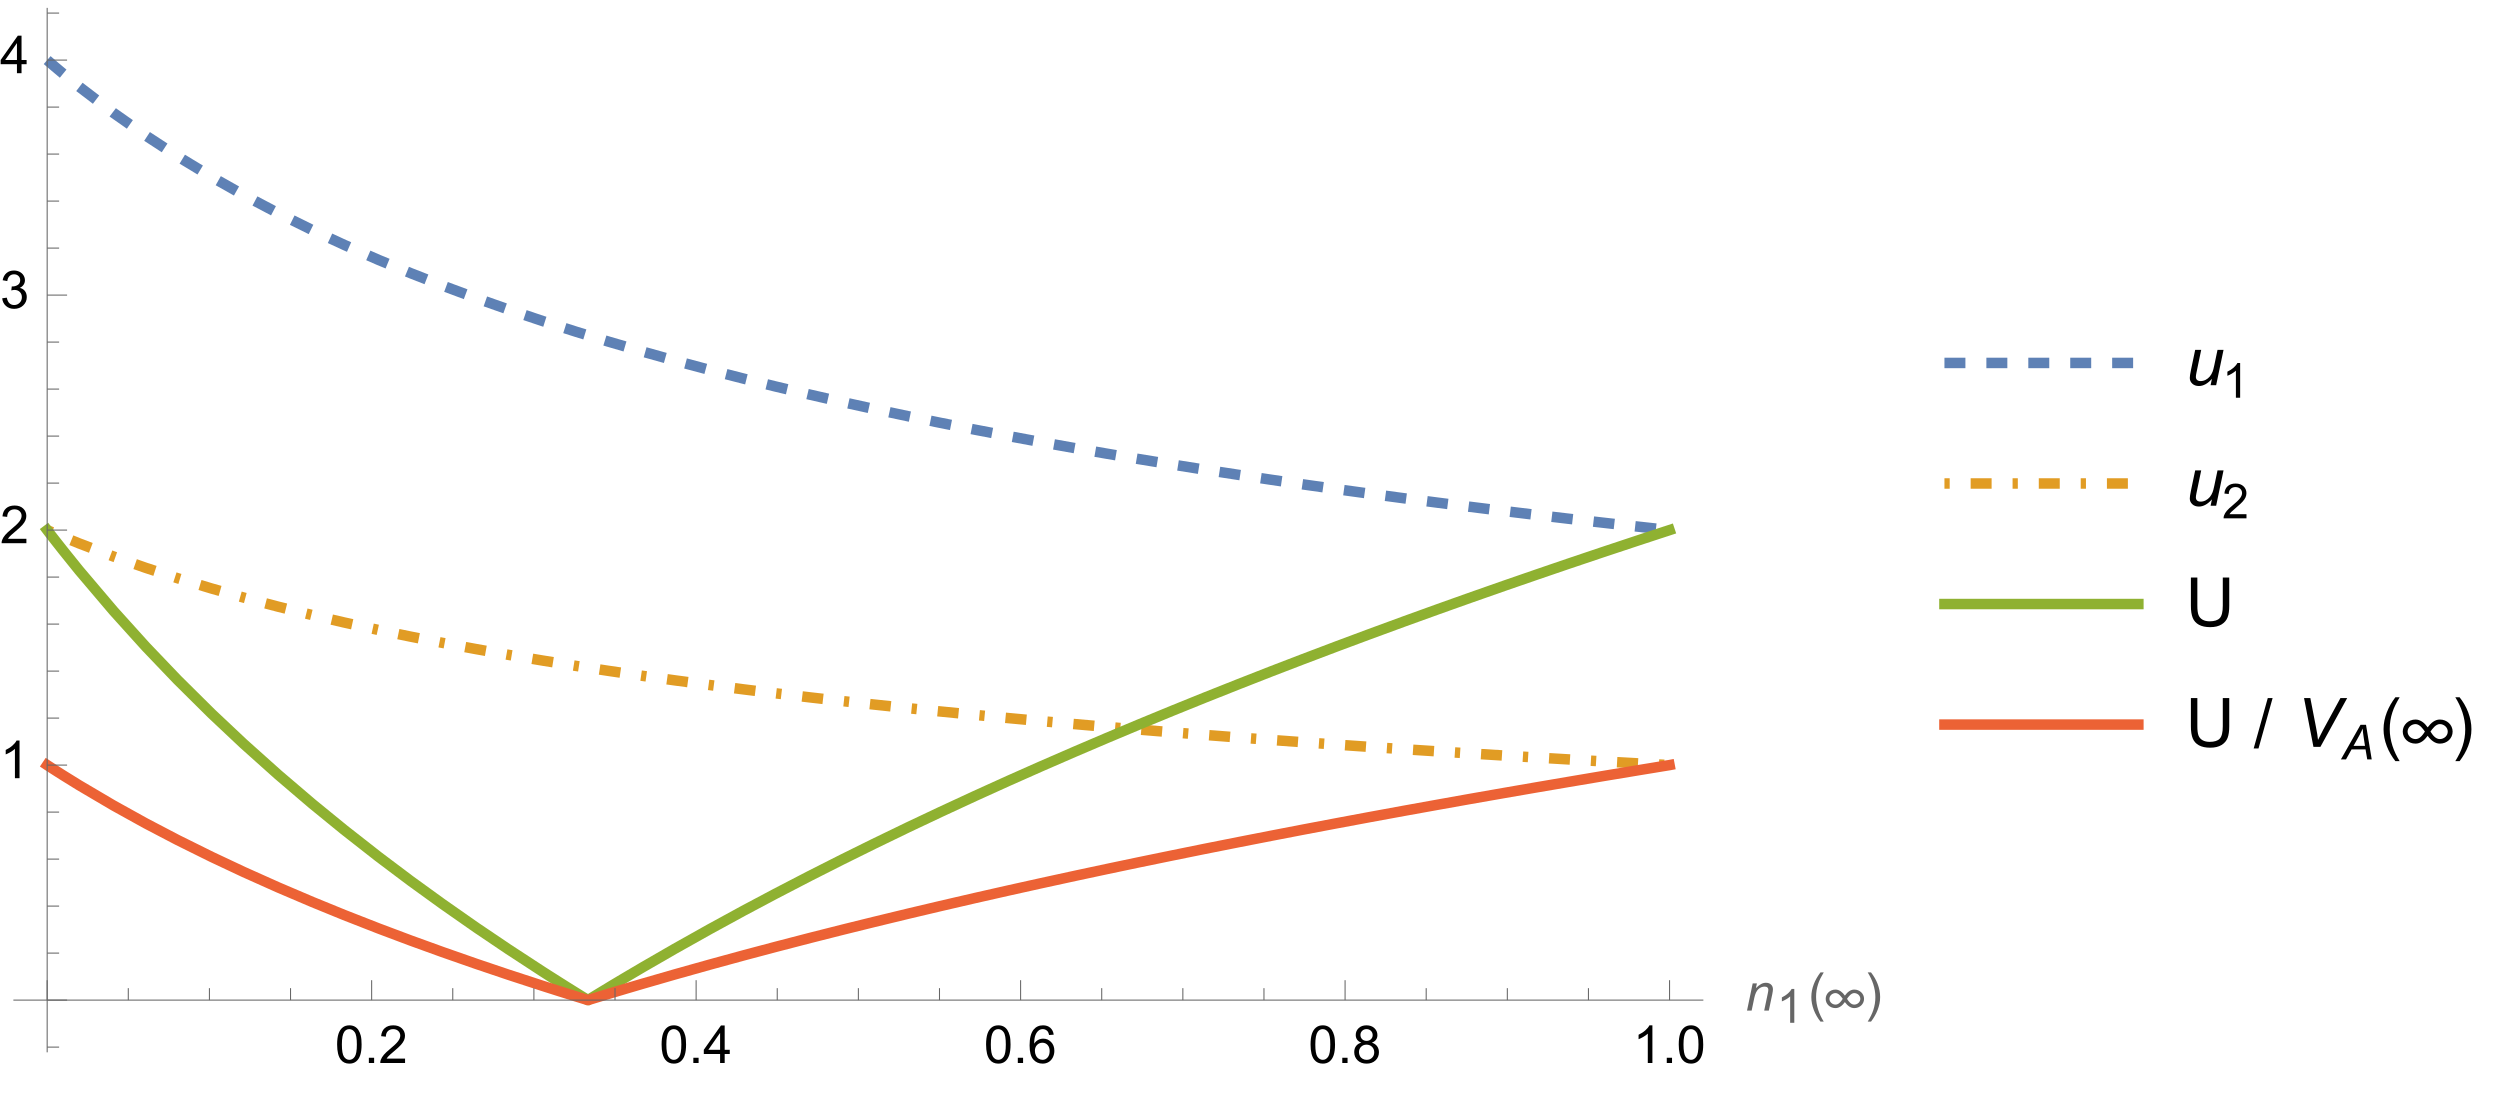 <?xml version="1.0" encoding="UTF-8"?>
<svg xmlns="http://www.w3.org/2000/svg" xmlns:xlink="http://www.w3.org/1999/xlink" width="477pt" height="209pt" viewBox="0 0 477 209" version="1.1">
<defs>
<g>
<symbol overflow="visible" id="glyph0-0">
<path style="stroke:none;" d="M 1.25 0 L 1.25 -6.25 L 6.25 -6.25 L 6.25 0 Z M 1.406 -0.156 L 6.094 -0.156 L 6.094 -6.094 L 1.406 -6.094 Z M 1.406 -0.156 "/>
</symbol>
<symbol overflow="visible" id="glyph0-1">
<path style="stroke:none;" d="M 0.414 -3.531 C 0.414 -4.375 0.504 -5.059 0.676 -5.574 C 0.852 -6.09 1.109 -6.488 1.453 -6.766 C 1.797 -7.047 2.227 -7.188 2.75 -7.188 C 3.133 -7.188 3.469 -7.109 3.758 -6.957 C 4.047 -6.801 4.289 -6.578 4.477 -6.285 C 4.664 -5.996 4.812 -5.641 4.922 -5.223 C 5.031 -4.805 5.082 -4.238 5.082 -3.531 C 5.082 -2.691 4.996 -2.012 4.824 -1.496 C 4.652 -0.98 4.395 -0.582 4.051 -0.301 C 3.707 -0.02 3.273 0.121 2.75 0.121 C 2.059 0.121 1.516 -0.125 1.125 -0.621 C 0.652 -1.215 0.414 -2.188 0.414 -3.531 Z M 1.32 -3.531 C 1.32 -2.355 1.457 -1.574 1.73 -1.184 C 2.008 -0.797 2.344 -0.602 2.75 -0.602 C 3.152 -0.602 3.492 -0.797 3.766 -1.188 C 4.043 -1.578 4.18 -2.359 4.18 -3.531 C 4.18 -4.711 4.043 -5.492 3.766 -5.879 C 3.492 -6.266 3.148 -6.461 2.738 -6.461 C 2.336 -6.461 2.012 -6.289 1.773 -5.945 C 1.469 -5.512 1.32 -4.707 1.32 -3.531 Z M 1.32 -3.531 "/>
</symbol>
<symbol overflow="visible" id="glyph0-2">
<path style="stroke:none;" d="M 0.906 0 L 0.906 -1 L 1.91 -1 L 1.91 0 Z M 0.906 0 "/>
</symbol>
<symbol overflow="visible" id="glyph0-3">
<path style="stroke:none;" d="M 5.035 -0.844 L 5.035 0 L 0.305 0 C 0.297 -0.211 0.332 -0.414 0.406 -0.609 C 0.527 -0.934 0.719 -1.25 0.984 -1.562 C 1.25 -1.875 1.633 -2.234 2.133 -2.648 C 2.91 -3.285 3.438 -3.789 3.711 -4.164 C 3.984 -4.535 4.121 -4.887 4.121 -5.219 C 4.121 -5.566 3.996 -5.863 3.746 -6.102 C 3.5 -6.34 3.172 -6.461 2.773 -6.461 C 2.352 -6.461 2.012 -6.332 1.758 -6.078 C 1.504 -5.824 1.375 -5.473 1.371 -5.023 L 0.469 -5.117 C 0.531 -5.789 0.762 -6.305 1.168 -6.656 C 1.57 -7.012 2.113 -7.188 2.793 -7.188 C 3.48 -7.188 4.023 -6.996 4.422 -6.617 C 4.824 -6.234 5.023 -5.762 5.023 -5.199 C 5.023 -4.914 4.965 -4.633 4.848 -4.355 C 4.73 -4.078 4.535 -3.789 4.266 -3.48 C 3.992 -3.176 3.543 -2.754 2.91 -2.223 C 2.383 -1.781 2.043 -1.48 1.895 -1.32 C 1.746 -1.164 1.621 -1.004 1.523 -0.844 Z M 5.035 -0.844 "/>
</symbol>
<symbol overflow="visible" id="glyph0-4">
<path style="stroke:none;" d="M 3.234 0 L 3.234 -1.715 L 0.125 -1.715 L 0.125 -2.52 L 3.395 -7.156 L 4.109 -7.156 L 4.109 -2.52 L 5.078 -2.52 L 5.078 -1.715 L 4.109 -1.715 L 4.109 0 Z M 3.234 -2.52 L 3.234 -5.746 L 0.992 -2.52 Z M 3.234 -2.52 "/>
</symbol>
<symbol overflow="visible" id="glyph0-5">
<path style="stroke:none;" d="M 4.977 -5.406 L 4.102 -5.336 C 4.023 -5.68 3.914 -5.934 3.77 -6.09 C 3.531 -6.34 3.238 -6.465 2.891 -6.465 C 2.609 -6.465 2.363 -6.387 2.152 -6.23 C 1.875 -6.027 1.66 -5.734 1.5 -5.348 C 1.34 -4.961 1.258 -4.406 1.25 -3.691 C 1.461 -4.016 1.719 -4.254 2.027 -4.41 C 2.332 -4.566 2.652 -4.645 2.988 -4.645 C 3.574 -4.645 4.074 -4.43 4.484 -3.996 C 4.898 -3.566 5.102 -3.008 5.102 -2.324 C 5.102 -1.875 5.004 -1.457 4.812 -1.07 C 4.617 -0.688 4.352 -0.391 4.016 -0.188 C 3.676 0.02 3.289 0.121 2.859 0.121 C 2.129 0.121 1.531 -0.148 1.07 -0.688 C 0.609 -1.227 0.375 -2.113 0.375 -3.352 C 0.375 -4.734 0.633 -5.738 1.141 -6.367 C 1.586 -6.914 2.188 -7.188 2.945 -7.188 C 3.508 -7.188 3.969 -7.031 4.328 -6.715 C 4.688 -6.398 4.902 -5.961 4.977 -5.406 Z M 1.387 -2.32 C 1.387 -2.016 1.449 -1.727 1.578 -1.449 C 1.707 -1.172 1.887 -0.961 2.117 -0.816 C 2.352 -0.672 2.594 -0.602 2.848 -0.602 C 3.219 -0.602 3.535 -0.75 3.805 -1.051 C 4.07 -1.352 4.203 -1.758 4.203 -2.27 C 4.203 -2.766 4.07 -3.156 3.809 -3.441 C 3.547 -3.727 3.211 -3.867 2.812 -3.867 C 2.414 -3.867 2.078 -3.727 1.801 -3.441 C 1.523 -3.156 1.387 -2.781 1.387 -2.32 Z M 1.387 -2.32 "/>
</symbol>
<symbol overflow="visible" id="glyph0-6">
<path style="stroke:none;" d="M 1.766 -3.883 C 1.402 -4.016 1.133 -4.207 0.957 -4.453 C 0.781 -4.699 0.695 -4.996 0.695 -5.344 C 0.695 -5.863 0.879 -6.301 1.254 -6.656 C 1.629 -7.012 2.129 -7.188 2.75 -7.188 C 3.375 -7.188 3.875 -7.008 4.258 -6.645 C 4.641 -6.281 4.828 -5.84 4.828 -5.316 C 4.828 -4.984 4.742 -4.695 4.566 -4.449 C 4.395 -4.203 4.129 -4.016 3.773 -3.883 C 4.215 -3.738 4.547 -3.508 4.777 -3.188 C 5.008 -2.867 5.121 -2.488 5.121 -2.047 C 5.121 -1.434 4.906 -0.918 4.473 -0.504 C 4.039 -0.086 3.469 0.121 2.766 0.121 C 2.059 0.121 1.488 -0.086 1.055 -0.504 C 0.621 -0.922 0.406 -1.445 0.406 -2.07 C 0.406 -2.535 0.523 -2.926 0.758 -3.238 C 0.996 -3.555 1.332 -3.77 1.766 -3.883 Z M 1.594 -5.371 C 1.594 -5.031 1.699 -4.758 1.918 -4.539 C 2.137 -4.324 2.422 -4.219 2.77 -4.219 C 3.109 -4.219 3.383 -4.324 3.602 -4.539 C 3.816 -4.75 3.926 -5.012 3.926 -5.32 C 3.926 -5.645 3.812 -5.914 3.59 -6.137 C 3.367 -6.355 3.09 -6.465 2.758 -6.465 C 2.422 -6.465 2.145 -6.359 1.922 -6.141 C 1.703 -5.926 1.594 -5.672 1.594 -5.371 Z M 1.309 -2.066 C 1.309 -1.816 1.367 -1.57 1.488 -1.336 C 1.605 -1.102 1.781 -0.922 2.016 -0.793 C 2.25 -0.664 2.504 -0.602 2.773 -0.602 C 3.195 -0.602 3.539 -0.734 3.812 -1.008 C 4.086 -1.277 4.223 -1.621 4.223 -2.035 C 4.223 -2.461 4.082 -2.809 3.801 -3.086 C 3.52 -3.363 3.168 -3.5 2.742 -3.5 C 2.328 -3.5 1.988 -3.363 1.715 -3.09 C 1.445 -2.816 1.309 -2.477 1.309 -2.066 Z M 1.309 -2.066 "/>
</symbol>
<symbol overflow="visible" id="glyph0-7">
<path style="stroke:none;" d="M 3.727 0 L 2.848 0 L 2.848 -5.602 C 2.637 -5.398 2.359 -5.195 2.016 -4.996 C 1.672 -4.793 1.363 -4.641 1.09 -4.539 L 1.09 -5.391 C 1.582 -5.621 2.012 -5.902 2.379 -6.23 C 2.746 -6.559 3.008 -6.879 3.16 -7.188 L 3.727 -7.188 Z M 3.727 0 "/>
</symbol>
<symbol overflow="visible" id="glyph0-8">
<path style="stroke:none;" d="M 0.422 -1.891 L 1.297 -2.008 C 1.398 -1.508 1.57 -1.148 1.812 -0.93 C 2.055 -0.711 2.352 -0.602 2.699 -0.602 C 3.113 -0.602 3.461 -0.742 3.746 -1.031 C 4.031 -1.316 4.176 -1.672 4.176 -2.094 C 4.176 -2.5 4.043 -2.832 3.781 -3.094 C 3.516 -3.355 3.18 -3.484 2.773 -3.484 C 2.609 -3.484 2.402 -3.453 2.152 -3.391 L 2.25 -4.16 C 2.309 -4.152 2.355 -4.148 2.391 -4.148 C 2.766 -4.148 3.105 -4.25 3.402 -4.445 C 3.703 -4.641 3.852 -4.941 3.852 -5.348 C 3.852 -5.668 3.742 -5.938 3.523 -6.148 C 3.305 -6.359 3.027 -6.465 2.68 -6.465 C 2.34 -6.465 2.055 -6.359 1.828 -6.141 C 1.598 -5.926 1.453 -5.605 1.387 -5.176 L 0.508 -5.332 C 0.617 -5.922 0.859 -6.379 1.242 -6.703 C 1.621 -7.027 2.094 -7.188 2.66 -7.188 C 3.051 -7.188 3.41 -7.105 3.742 -6.938 C 4.07 -6.77 4.32 -6.539 4.496 -6.25 C 4.668 -5.961 4.758 -5.652 4.758 -5.328 C 4.758 -5.02 4.672 -4.734 4.508 -4.484 C 4.34 -4.23 4.094 -4.027 3.77 -3.875 C 4.191 -3.777 4.523 -3.578 4.758 -3.27 C 4.992 -2.961 5.109 -2.578 5.109 -2.113 C 5.109 -1.488 4.879 -0.961 4.422 -0.523 C 3.969 -0.09 3.391 0.125 2.695 0.125 C 2.066 0.125 1.547 -0.059 1.129 -0.434 C 0.715 -0.809 0.477 -1.293 0.422 -1.891 Z M 0.422 -1.891 "/>
</symbol>
<symbol overflow="visible" id="glyph1-0">
<path style="stroke:none;" d="M 1.25 0 L 1.25 -6.25 L 6.25 -6.25 L 6.25 0 Z M 1.406 -0.156 L 6.094 -0.156 L 6.094 -6.094 L 1.406 -6.094 Z M 1.406 -0.156 "/>
</symbol>
<symbol overflow="visible" id="glyph1-1">
<path style="stroke:none;" d="M 0.332 0 L 1.414 -5.188 L 2.219 -5.188 L 2.027 -4.281 C 2.375 -4.637 2.699 -4.895 3.004 -5.059 C 3.305 -5.223 3.613 -5.305 3.93 -5.305 C 4.352 -5.305 4.68 -5.188 4.918 -4.961 C 5.156 -4.734 5.277 -4.43 5.277 -4.047 C 5.277 -3.855 5.234 -3.555 5.152 -3.141 L 4.492 0 L 3.609 0 L 4.297 -3.285 C 4.367 -3.605 4.398 -3.84 4.398 -3.992 C 4.398 -4.164 4.34 -4.305 4.223 -4.414 C 4.102 -4.523 3.93 -4.574 3.707 -4.574 C 3.254 -4.574 2.852 -4.414 2.496 -4.086 C 2.145 -3.762 1.883 -3.203 1.719 -2.414 L 1.215 0 Z M 0.332 0 "/>
</symbol>
<symbol overflow="visible" id="glyph2-0">
<path style="stroke:none;" d="M 1.125 0 L 1.125 -5.625 L 5.625 -5.625 L 5.625 0 Z M 1.266 -0.141 L 5.484 -0.141 L 5.484 -5.484 L 1.266 -5.484 Z M 1.266 -0.141 "/>
</symbol>
<symbol overflow="visible" id="glyph2-1">
<path style="stroke:none;" d="M 3.352 0 L 2.562 0 L 2.562 -5.039 C 2.371 -4.859 2.121 -4.676 1.812 -4.496 C 1.504 -4.312 1.227 -4.18 0.98 -4.086 L 0.98 -4.852 C 1.422 -5.059 1.809 -5.312 2.141 -5.609 C 2.473 -5.902 2.707 -6.191 2.844 -6.469 L 3.352 -6.469 Z M 3.352 0 "/>
</symbol>
<symbol overflow="visible" id="glyph3-0">
<path style="stroke:none;" d="M 0.625 0 L 0.625 -8 L 4.375 -8 L 4.375 0 Z M 1.25 -0.625 L 3.75 -0.625 L 3.75 -7.375 L 1.25 -7.375 Z M 1.25 -0.625 "/>
</symbol>
<symbol overflow="visible" id="glyph3-1">
<path style="stroke:none;" d="M 2.969 2.102 L 2.34 2.102 C 2.078 1.77 1.84 1.418 1.629 1.047 C 1.414 0.68 1.23 0.293 1.078 -0.102 C 0.926 -0.5 0.809 -0.906 0.727 -1.324 C 0.641 -1.742 0.602 -2.16 0.602 -2.586 C 0.602 -3.02 0.645 -3.445 0.727 -3.859 C 0.812 -4.273 0.93 -4.68 1.086 -5.074 C 1.238 -5.469 1.422 -5.848 1.633 -6.219 C 1.848 -6.586 2.082 -6.941 2.34 -7.281 L 2.969 -7.281 C 2.738 -6.902 2.531 -6.531 2.348 -6.164 C 2.164 -5.797 2.012 -5.426 1.891 -5.047 C 1.766 -4.668 1.672 -4.277 1.605 -3.875 C 1.539 -3.473 1.508 -3.047 1.508 -2.598 C 1.508 -2.18 1.543 -1.766 1.613 -1.359 C 1.684 -0.949 1.781 -0.543 1.91 -0.148 C 2.035 0.246 2.188 0.633 2.367 1.008 C 2.547 1.383 2.746 1.75 2.969 2.102 Z M 2.969 2.102 "/>
</symbol>
<symbol overflow="visible" id="glyph3-2">
<path style="stroke:none;" d="M 5.785 -0.473 C 5.605 -0.473 5.438 -0.504 5.273 -0.559 C 5.109 -0.617 4.957 -0.695 4.809 -0.797 C 4.66 -0.898 4.516 -1.023 4.383 -1.164 C 4.246 -1.305 4.121 -1.453 4 -1.621 C 3.879 -1.453 3.75 -1.301 3.617 -1.16 C 3.484 -1.02 3.344 -0.898 3.195 -0.797 C 3.047 -0.695 2.891 -0.617 2.73 -0.559 C 2.566 -0.5 2.395 -0.473 2.219 -0.473 C 1.953 -0.473 1.707 -0.52 1.477 -0.609 C 1.246 -0.703 1.051 -0.828 0.883 -0.984 C 0.715 -1.145 0.582 -1.332 0.484 -1.547 C 0.391 -1.762 0.344 -1.992 0.344 -2.242 C 0.344 -2.488 0.391 -2.719 0.488 -2.934 C 0.586 -3.148 0.719 -3.336 0.887 -3.496 C 1.055 -3.656 1.25 -3.781 1.48 -3.871 C 1.707 -3.961 1.953 -4.008 2.219 -4.008 C 2.398 -4.008 2.566 -3.98 2.73 -3.922 C 2.891 -3.867 3.047 -3.789 3.199 -3.688 C 3.348 -3.586 3.488 -3.465 3.625 -3.324 C 3.758 -3.18 3.883 -3.027 4.004 -2.859 C 4.125 -3.027 4.25 -3.18 4.383 -3.32 C 4.516 -3.461 4.66 -3.582 4.809 -3.684 C 4.957 -3.785 5.109 -3.867 5.273 -3.922 C 5.438 -3.98 5.605 -4.008 5.785 -4.008 C 6.051 -4.008 6.297 -3.965 6.523 -3.871 C 6.75 -3.781 6.949 -3.656 7.117 -3.496 C 7.285 -3.336 7.418 -3.148 7.516 -2.934 C 7.613 -2.719 7.66 -2.488 7.66 -2.242 C 7.66 -1.992 7.613 -1.762 7.516 -1.547 C 7.422 -1.332 7.289 -1.145 7.121 -0.984 C 6.953 -0.828 6.754 -0.703 6.527 -0.609 C 6.297 -0.52 6.051 -0.473 5.785 -0.473 Z M 5.785 -3.34 C 5.641 -3.34 5.5 -3.301 5.359 -3.227 C 5.223 -3.152 5.098 -3.059 4.98 -2.945 C 4.863 -2.836 4.758 -2.715 4.66 -2.586 C 4.562 -2.461 4.48 -2.344 4.41 -2.242 C 4.492 -2.113 4.578 -1.988 4.668 -1.863 C 4.758 -1.738 4.855 -1.621 4.965 -1.516 C 5.074 -1.41 5.195 -1.32 5.328 -1.25 C 5.465 -1.18 5.617 -1.141 5.785 -1.141 C 5.941 -1.141 6.09 -1.172 6.234 -1.23 C 6.375 -1.289 6.5 -1.367 6.605 -1.469 C 6.711 -1.566 6.793 -1.684 6.855 -1.816 C 6.918 -1.949 6.949 -2.09 6.949 -2.242 C 6.949 -2.391 6.918 -2.531 6.855 -2.664 C 6.793 -2.797 6.711 -2.914 6.605 -3.016 C 6.5 -3.113 6.375 -3.195 6.234 -3.25 C 6.094 -3.309 5.941 -3.34 5.785 -3.34 Z M 2.219 -3.34 C 2.062 -3.34 1.91 -3.312 1.77 -3.25 C 1.629 -3.191 1.504 -3.113 1.398 -3.016 C 1.293 -2.914 1.211 -2.801 1.148 -2.664 C 1.086 -2.531 1.055 -2.391 1.055 -2.242 C 1.055 -2.094 1.086 -1.949 1.148 -1.816 C 1.211 -1.684 1.293 -1.566 1.398 -1.469 C 1.504 -1.367 1.629 -1.289 1.77 -1.23 C 1.91 -1.172 2.062 -1.141 2.219 -1.141 C 2.34 -1.141 2.457 -1.164 2.562 -1.203 C 2.672 -1.242 2.77 -1.297 2.859 -1.363 C 2.949 -1.43 3.031 -1.504 3.109 -1.59 C 3.188 -1.676 3.262 -1.762 3.324 -1.852 C 3.367 -1.906 3.41 -1.965 3.449 -2.027 C 3.492 -2.09 3.539 -2.16 3.594 -2.242 C 3.523 -2.344 3.438 -2.461 3.344 -2.586 C 3.246 -2.715 3.141 -2.836 3.023 -2.945 C 2.906 -3.059 2.777 -3.152 2.641 -3.227 C 2.504 -3.301 2.363 -3.34 2.219 -3.34 Z M 2.219 -3.34 "/>
</symbol>
<symbol overflow="visible" id="glyph3-3">
<path style="stroke:none;" d="M 2.73 -2.586 C 2.73 -2.156 2.688 -1.734 2.602 -1.32 C 2.516 -0.906 2.398 -0.5 2.246 -0.109 C 2.094 0.285 1.91 0.668 1.695 1.039 C 1.484 1.406 1.25 1.762 0.992 2.102 L 0.359 2.102 C 0.59 1.73 0.793 1.359 0.977 0.992 C 1.16 0.625 1.312 0.25 1.438 -0.133 C 1.559 -0.512 1.656 -0.906 1.723 -1.309 C 1.789 -1.711 1.82 -2.137 1.82 -2.578 C 1.82 -2.996 1.785 -3.406 1.715 -3.82 C 1.645 -4.23 1.547 -4.633 1.422 -5.027 C 1.293 -5.422 1.141 -5.809 0.961 -6.188 C 0.781 -6.562 0.578 -6.93 0.359 -7.281 L 0.992 -7.281 C 1.25 -6.949 1.488 -6.598 1.703 -6.227 C 1.918 -5.859 2.102 -5.473 2.254 -5.074 C 2.406 -4.676 2.523 -4.27 2.605 -3.852 C 2.688 -3.434 2.73 -3.012 2.73 -2.586 Z M 2.73 -2.586 "/>
</symbol>
<symbol overflow="visible" id="glyph4-0">
<path style="stroke:none;" d="M 1.625 0 L 1.625 -8.125 L 8.125 -8.125 L 8.125 0 Z M 1.828 -0.203 L 7.922 -0.203 L 7.922 -7.922 L 1.828 -7.922 Z M 1.828 -0.203 "/>
</symbol>
<symbol overflow="visible" id="glyph4-1">
<path style="stroke:none;" d="M 5.035 -1.219 C 4.227 -0.305 3.398 0.152 2.551 0.152 C 2.031 0.152 1.609 0.004 1.293 -0.297 C 0.973 -0.594 0.812 -0.957 0.812 -1.391 C 0.812 -1.672 0.883 -2.16 1.027 -2.852 L 1.84 -6.742 L 2.988 -6.742 L 2.09 -2.43 C 2.012 -2.07 1.973 -1.793 1.973 -1.594 C 1.973 -1.34 2.051 -1.141 2.207 -1 C 2.359 -0.859 2.586 -0.789 2.887 -0.789 C 3.211 -0.789 3.523 -0.867 3.832 -1.023 C 4.137 -1.18 4.402 -1.391 4.625 -1.656 C 4.848 -1.922 5.027 -2.238 5.168 -2.602 C 5.262 -2.836 5.367 -3.242 5.492 -3.828 L 6.102 -6.742 L 7.25 -6.742 L 5.84 0 L 4.781 0 Z M 5.035 -1.219 "/>
</symbol>
<symbol overflow="visible" id="glyph4-2">
<path style="stroke:none;" d="M 3.402 0 L 1.613 -9.305 L 2.812 -9.305 L 3.891 -3.758 C 4.09 -2.75 4.219 -1.938 4.277 -1.32 C 4.668 -2.117 4.988 -2.746 5.238 -3.211 L 8.555 -9.305 L 9.84 -9.305 L 4.734 0 Z M 3.402 0 "/>
</symbol>
<symbol overflow="visible" id="glyph5-0">
<path style="stroke:none;" d="M 1.152 0 L 1.152 -5.77 L 5.77 -5.77 L 5.77 0 Z M 1.297 -0.145 L 5.625 -0.145 L 5.625 -5.625 L 1.297 -5.625 Z M 1.297 -0.145 "/>
</symbol>
<symbol overflow="visible" id="glyph5-1">
<path style="stroke:none;" d="M 3.438 0 L 2.629 0 L 2.629 -5.168 C 2.434 -4.984 2.176 -4.797 1.859 -4.609 C 1.543 -4.426 1.258 -4.285 1.004 -4.191 L 1.004 -4.977 C 1.457 -5.188 1.855 -5.445 2.195 -5.75 C 2.535 -6.055 2.773 -6.348 2.914 -6.633 L 3.438 -6.633 Z M 3.438 0 "/>
</symbol>
<symbol overflow="visible" id="glyph5-2">
<path style="stroke:none;" d="M 4.648 -0.781 L 4.648 0 L 0.281 0 C 0.273 -0.195 0.305 -0.383 0.375 -0.562 C 0.484 -0.859 0.664 -1.152 0.906 -1.441 C 1.152 -1.73 1.508 -2.062 1.969 -2.441 C 2.688 -3.031 3.172 -3.5 3.426 -3.844 C 3.68 -4.188 3.805 -4.512 3.805 -4.816 C 3.805 -5.141 3.688 -5.41 3.461 -5.633 C 3.23 -5.852 2.93 -5.961 2.559 -5.961 C 2.168 -5.961 1.855 -5.844 1.621 -5.609 C 1.387 -5.375 1.27 -5.051 1.266 -4.637 L 0.434 -4.723 C 0.488 -5.344 0.703 -5.82 1.078 -6.145 C 1.449 -6.473 1.949 -6.633 2.578 -6.633 C 3.211 -6.633 3.715 -6.457 4.082 -6.105 C 4.453 -5.754 4.637 -5.32 4.637 -4.801 C 4.637 -4.535 4.582 -4.277 4.477 -4.02 C 4.367 -3.766 4.188 -3.496 3.938 -3.215 C 3.688 -2.93 3.27 -2.543 2.688 -2.051 C 2.199 -1.641 1.887 -1.363 1.75 -1.219 C 1.609 -1.074 1.496 -0.926 1.406 -0.781 Z M 4.648 -0.781 "/>
</symbol>
<symbol overflow="visible" id="glyph6-0">
<path style="stroke:none;" d="M 1.625 0 L 1.625 -8.125 L 8.125 -8.125 L 8.125 0 Z M 1.828 -0.203 L 7.922 -0.203 L 7.922 -7.922 L 1.828 -7.922 Z M 1.828 -0.203 "/>
</symbol>
<symbol overflow="visible" id="glyph6-1">
<path style="stroke:none;" d="M 7.109 -9.305 L 8.34 -9.305 L 8.34 -3.93 C 8.34 -2.992 8.234 -2.25 8.023 -1.703 C 7.812 -1.152 7.43 -0.703 6.879 -0.359 C 6.324 -0.016 5.602 0.16 4.703 0.16 C 3.832 0.16 3.117 0.008 2.562 -0.293 C 2.008 -0.594 1.613 -1.027 1.379 -1.598 C 1.141 -2.164 1.023 -2.941 1.023 -3.93 L 1.023 -9.305 L 2.254 -9.305 L 2.254 -3.938 C 2.254 -3.129 2.328 -2.531 2.48 -2.148 C 2.629 -1.766 2.887 -1.469 3.254 -1.262 C 3.621 -1.055 4.066 -0.953 4.594 -0.953 C 5.5 -0.953 6.148 -1.156 6.531 -1.566 C 6.918 -1.977 7.109 -2.766 7.109 -3.938 Z M 7.109 -9.305 "/>
</symbol>
<symbol overflow="visible" id="glyph7-0">
<path style="stroke:none;" d="M 0.812 0 L 0.812 -10.398 L 5.688 -10.398 L 5.688 0 Z M 1.625 -0.812 L 4.875 -0.812 L 4.875 -9.586 L 1.625 -9.586 Z M 1.625 -0.812 "/>
</symbol>
<symbol overflow="visible" id="glyph7-1">
<path style="stroke:none;" d="M 3.613 -9.305 L 0.922 0.312 L 0 0.312 L 2.691 -9.305 Z M 3.613 -9.305 "/>
</symbol>
<symbol overflow="visible" id="glyph7-2">
<path style="stroke:none;" d="M 3.859 2.73 L 3.039 2.73 C 2.703 2.297 2.395 1.844 2.117 1.363 C 1.84 0.883 1.602 0.383 1.402 -0.133 C 1.203 -0.648 1.051 -1.18 0.941 -1.719 C 0.836 -2.262 0.781 -2.809 0.781 -3.363 C 0.781 -3.926 0.836 -4.477 0.945 -5.02 C 1.055 -5.559 1.211 -6.082 1.41 -6.594 C 1.609 -7.105 1.848 -7.602 2.125 -8.082 C 2.402 -8.562 2.707 -9.023 3.039 -9.465 L 3.859 -9.465 C 3.559 -8.973 3.289 -8.488 3.055 -8.016 C 2.816 -7.539 2.617 -7.055 2.457 -6.559 C 2.297 -6.066 2.172 -5.559 2.09 -5.035 C 2.004 -4.516 1.961 -3.961 1.961 -3.375 C 1.961 -2.836 2.008 -2.297 2.098 -1.766 C 2.188 -1.23 2.316 -0.707 2.48 -0.195 C 2.648 0.32 2.848 0.82 3.078 1.312 C 3.312 1.801 3.57 2.273 3.859 2.73 Z M 3.859 2.73 "/>
</symbol>
<symbol overflow="visible" id="glyph7-3">
<path style="stroke:none;" d="M 7.523 -0.617 C 7.289 -0.617 7.066 -0.652 6.855 -0.727 C 6.645 -0.801 6.441 -0.906 6.25 -1.039 C 6.059 -1.172 5.871 -1.328 5.695 -1.512 C 5.52 -1.691 5.355 -1.891 5.199 -2.109 C 5.043 -1.891 4.879 -1.691 4.703 -1.508 C 4.531 -1.324 4.348 -1.164 4.156 -1.035 C 3.961 -0.902 3.762 -0.801 3.547 -0.727 C 3.336 -0.652 3.113 -0.617 2.883 -0.617 C 2.539 -0.617 2.219 -0.676 1.922 -0.793 C 1.621 -0.91 1.363 -1.074 1.145 -1.281 C 0.926 -1.488 0.758 -1.734 0.633 -2.012 C 0.508 -2.293 0.445 -2.594 0.445 -2.914 C 0.445 -3.234 0.508 -3.535 0.633 -3.816 C 0.762 -4.094 0.934 -4.336 1.152 -4.547 C 1.371 -4.754 1.629 -4.914 1.922 -5.035 C 2.219 -5.152 2.539 -5.211 2.883 -5.211 C 3.113 -5.211 3.336 -5.176 3.547 -5.102 C 3.758 -5.027 3.965 -4.922 4.156 -4.793 C 4.352 -4.66 4.535 -4.504 4.711 -4.32 C 4.883 -4.137 5.047 -3.938 5.203 -3.719 C 5.359 -3.934 5.527 -4.133 5.699 -4.316 C 5.875 -4.5 6.059 -4.656 6.25 -4.789 C 6.441 -4.922 6.645 -5.027 6.855 -5.102 C 7.066 -5.176 7.289 -5.211 7.523 -5.211 C 7.867 -5.211 8.184 -5.152 8.48 -5.035 C 8.777 -4.914 9.035 -4.754 9.25 -4.547 C 9.469 -4.34 9.641 -4.094 9.77 -3.816 C 9.895 -3.535 9.961 -3.234 9.961 -2.914 C 9.961 -2.594 9.898 -2.293 9.773 -2.012 C 9.648 -1.734 9.477 -1.488 9.258 -1.281 C 9.039 -1.074 8.781 -0.91 8.484 -0.793 C 8.188 -0.676 7.863 -0.617 7.523 -0.617 Z M 7.523 -4.344 C 7.332 -4.344 7.148 -4.293 6.969 -4.195 C 6.793 -4.098 6.625 -3.977 6.477 -3.832 C 6.324 -3.684 6.184 -3.531 6.059 -3.363 C 5.934 -3.199 5.824 -3.051 5.73 -2.914 C 5.84 -2.75 5.953 -2.586 6.07 -2.422 C 6.184 -2.258 6.312 -2.109 6.457 -1.969 C 6.594 -1.832 6.754 -1.719 6.93 -1.625 C 7.105 -1.531 7.301 -1.484 7.523 -1.484 C 7.727 -1.484 7.918 -1.523 8.102 -1.602 C 8.285 -1.676 8.449 -1.777 8.586 -1.906 C 8.723 -2.035 8.832 -2.188 8.914 -2.359 C 8.992 -2.535 9.031 -2.719 9.031 -2.914 C 9.031 -3.109 8.992 -3.293 8.914 -3.465 C 8.832 -3.641 8.723 -3.789 8.586 -3.918 C 8.449 -4.047 8.285 -4.152 8.102 -4.227 C 7.918 -4.305 7.727 -4.344 7.523 -4.344 Z M 2.883 -4.344 C 2.68 -4.344 2.484 -4.305 2.301 -4.227 C 2.117 -4.152 1.957 -4.047 1.82 -3.918 C 1.68 -3.789 1.57 -3.641 1.492 -3.465 C 1.41 -3.293 1.371 -3.109 1.371 -2.914 C 1.371 -2.719 1.41 -2.535 1.492 -2.359 C 1.57 -2.188 1.68 -2.035 1.82 -1.906 C 1.957 -1.777 2.117 -1.676 2.301 -1.602 C 2.484 -1.523 2.68 -1.484 2.883 -1.484 C 3.043 -1.484 3.191 -1.512 3.332 -1.566 C 3.473 -1.617 3.602 -1.688 3.715 -1.77 C 3.832 -1.855 3.941 -1.953 4.043 -2.066 C 4.145 -2.18 4.238 -2.293 4.324 -2.406 C 4.379 -2.477 4.434 -2.555 4.484 -2.633 C 4.539 -2.715 4.602 -2.809 4.672 -2.914 C 4.578 -3.051 4.469 -3.199 4.344 -3.363 C 4.219 -3.527 4.082 -3.684 3.93 -3.832 C 3.777 -3.977 3.613 -4.098 3.434 -4.195 C 3.258 -4.293 3.07 -4.344 2.883 -4.344 Z M 2.883 -4.344 "/>
</symbol>
<symbol overflow="visible" id="glyph7-4">
<path style="stroke:none;" d="M 3.547 -3.363 C 3.547 -2.805 3.492 -2.258 3.383 -1.719 C 3.273 -1.18 3.117 -0.652 2.922 -0.141 C 2.723 0.371 2.484 0.867 2.207 1.348 C 1.93 1.828 1.621 2.289 1.289 2.73 L 0.469 2.73 C 0.766 2.246 1.031 1.766 1.27 1.289 C 1.508 0.812 1.707 0.324 1.867 -0.172 C 2.027 -0.668 2.152 -1.176 2.238 -1.703 C 2.324 -2.227 2.367 -2.777 2.367 -3.352 C 2.367 -3.895 2.32 -4.43 2.23 -4.965 C 2.141 -5.496 2.012 -6.02 1.848 -6.535 C 1.684 -7.051 1.48 -7.551 1.246 -8.043 C 1.012 -8.535 0.754 -9.008 0.469 -9.465 L 1.289 -9.465 C 1.629 -9.031 1.938 -8.578 2.215 -8.098 C 2.496 -7.617 2.734 -7.117 2.93 -6.598 C 3.125 -6.078 3.277 -5.551 3.387 -5.004 C 3.496 -4.461 3.547 -3.914 3.547 -3.363 Z M 3.547 -3.363 "/>
</symbol>
<symbol overflow="visible" id="glyph8-0">
<path style="stroke:none;" d="M 1.152 0 L 1.152 -5.77 L 5.77 -5.77 L 5.77 0 Z M 1.297 -0.145 L 5.625 -0.145 L 5.625 -5.625 L 1.297 -5.625 Z M 1.297 -0.145 "/>
</symbol>
<symbol overflow="visible" id="glyph8-1">
<path style="stroke:none;" d="M -0.184 0 L 3.559 -6.605 L 4.602 -6.605 L 5.691 0 L 4.836 0 L 4.516 -1.902 L 1.844 -1.902 L 0.785 0 Z M 2.223 -2.582 L 4.406 -2.582 L 4.152 -4.242 C 4.051 -4.898 3.988 -5.445 3.965 -5.887 C 3.816 -5.508 3.598 -5.059 3.309 -4.539 Z M 2.223 -2.582 "/>
</symbol>
</g>
<clipPath id="clip1">
  <path d="M 2.398 2 L 324.961 2 L 324.961 111 L 2.398 111 Z M 2.398 2 "/>
</clipPath>
<clipPath id="clip2">
  <path d="M 2.398 91 L 324.961 91 L 324.961 156 L 2.398 156 Z M 2.398 91 "/>
</clipPath>
<clipPath id="clip3">
  <path d="M 2.398 91 L 324.961 91 L 324.961 200 L 2.398 200 Z M 2.398 91 "/>
</clipPath>
<clipPath id="clip4">
  <path d="M 2.398 136 L 324.961 136 L 324.961 200 L 2.398 200 Z M 2.398 136 "/>
</clipPath>
<clipPath id="clip5">
  <path d="M 369.84 113 L 409.922 113 L 409.922 117 L 369.84 117 Z M 369.84 113 "/>
</clipPath>
<clipPath id="clip6">
  <path d="M 369.84 136 L 409.922 136 L 409.922 140 L 369.84 140 Z M 369.84 136 "/>
</clipPath>
</defs>
<g id="surface56">
<g clip-path="url(#clip1)" clip-rule="nonzero">
<path style="fill:none;stroke-width:2;stroke-linecap:butt;stroke-linejoin:miter;stroke:rgb(36.841%,50.678%,70.98%);stroke-opacity:1;stroke-dasharray:4,4;stroke-miterlimit:3.25;" d="M 9 11.465 L 9.094 11.547 L 9.191 11.629 L 9.379 11.793 L 9.758 12.121 L 10.52 12.77 L 12.039 14.047 L 15.074 16.523 L 21.664 21.551 L 27.812 25.871 L 33.844 29.805 L 40.387 33.766 L 46.488 37.211 L 53.105 40.699 L 59.602 43.906 L 65.66 46.715 L 72.227 49.59 L 78.359 52.121 L 84.375 54.477 L 90.898 56.902 L 96.984 59.051 L 103.582 61.27 L 110.059 63.34 L 116.102 65.184 L 122.652 67.094 L 128.766 68.805 L 135.395 70.578 L 141.898 72.246 L 147.969 73.742 L 154.551 75.301 L 160.695 76.703 L 166.719 78.027 L 173.25 79.414 L 179.348 80.66 L 185.957 81.969 L 192.445 83.207 L 198.496 84.328 L 205.062 85.5 L 211.188 86.562 L 217.191 87.574 L 223.711 88.637 L 229.789 89.602 L 236.383 90.613 L 242.535 91.535 L 248.57 92.414 L 255.113 93.34 L 261.223 94.18 L 267.844 95.066 L 274.344 95.914 L 280.406 96.688 L 286.98 97.504 L 293.117 98.246 L 299.133 98.957 L 305.66 99.707 L 311.75 100.395 L 311.859 100.406 L 312.176 100.441 L 313.453 100.582 L 315.152 100.77 L 315.363 100.793 L 315.578 100.816 L 316 100.863 L 316.852 100.957 L 317.062 100.98 L 317.277 101.004 L 317.699 101.051 L 317.809 101.062 L 318.23 101.109 L 318.34 101.117 L 318.551 101.141 "/>
</g>
<g clip-path="url(#clip2)" clip-rule="nonzero">
<path style="fill:none;stroke-width:2;stroke-linecap:butt;stroke-linejoin:miter;stroke:rgb(88.072%,61.105%,14.205%);stroke-opacity:1;stroke-dasharray:1,4,4,4;stroke-miterlimit:3.25;" d="M 9 101.141 L 9.094 101.184 L 9.191 101.227 L 9.379 101.309 L 9.758 101.469 L 10.52 101.797 L 12.039 102.434 L 15.074 103.672 L 21.664 106.184 L 27.812 108.348 L 33.844 110.312 L 40.387 112.293 L 46.488 114.016 L 53.105 115.762 L 59.602 117.363 L 65.66 118.77 L 72.227 120.203 L 78.359 121.473 L 84.375 122.648 L 90.898 123.859 L 96.984 124.938 L 103.582 126.043 L 110.059 127.078 L 116.102 128 L 122.652 128.957 L 128.766 129.812 L 135.395 130.699 L 141.898 131.535 L 147.969 132.281 L 154.551 133.062 L 160.695 133.762 L 166.719 134.422 L 173.25 135.117 L 179.348 135.742 L 185.957 136.395 L 192.445 137.016 L 198.496 137.574 L 205.062 138.16 L 211.188 138.691 L 217.191 139.195 L 223.711 139.727 L 229.789 140.211 L 236.383 140.719 L 242.535 141.176 L 248.57 141.617 L 255.113 142.078 L 261.223 142.5 L 267.844 142.945 L 274.344 143.367 L 280.406 143.754 L 286.98 144.16 L 293.117 144.531 L 299.133 144.887 L 305.66 145.266 L 311.75 145.605 L 311.859 145.613 L 311.965 145.617 L 312.176 145.633 L 313.453 145.703 L 315.152 145.797 L 315.258 145.801 L 315.363 145.809 L 315.578 145.82 L 316 145.844 L 316.852 145.887 L 316.957 145.895 L 317.062 145.898 L 317.277 145.91 L 317.699 145.934 L 317.809 145.941 L 317.914 145.945 L 318.125 145.957 L 318.23 145.965 L 318.34 145.969 L 318.445 145.977 L 318.551 145.98 "/>
</g>
<g clip-path="url(#clip3)" clip-rule="nonzero">
<path style="fill:none;stroke-width:2;stroke-linecap:square;stroke-linejoin:miter;stroke:rgb(56.017%,69.157%,19.489%);stroke-opacity:1;stroke-miterlimit:3.25;" d="M 9 101.141 L 9.094 101.266 L 9.191 101.391 L 9.379 101.637 L 9.758 102.129 L 10.52 103.105 L 12.039 105.035 L 15.074 108.805 L 21.664 116.57 L 27.812 123.383 L 33.844 129.695 L 40.387 136.18 L 46.488 141.922 L 53.105 147.844 L 59.602 153.387 L 65.66 158.332 L 72.227 163.477 L 78.359 168.09 L 84.375 172.445 L 90.898 177.008 L 96.984 181.113 L 103.582 185.422 L 103.684 185.484 L 103.785 185.551 L 103.988 185.68 L 104.391 185.938 L 105.203 186.453 L 106.82 187.48 L 106.922 187.543 L 107.023 187.609 L 107.227 187.734 L 107.629 187.992 L 108.441 188.5 L 110.059 189.508 L 110.152 189.566 L 110.25 189.625 L 110.812 189.977 L 110.91 190.035 L 111.191 190.211 L 111.57 190.441 L 111.945 190.676 L 112.043 190.734 L 112.137 190.789 L 112.23 190.793 L 112.512 190.617 L 112.703 190.504 L 113.078 190.27 L 113.176 190.215 L 113.457 190.039 L 113.836 189.809 L 114.59 189.352 L 116.102 188.438 L 116.508 188.188 L 116.918 187.941 L 117.738 187.453 L 119.375 186.477 L 122.652 184.543 L 128.766 181.016 L 135.395 177.297 L 141.898 173.746 L 147.969 170.52 L 154.551 167.105 L 160.695 163.996 L 166.719 161.016 L 173.25 157.852 L 179.348 154.969 L 185.957 151.906 L 192.445 148.965 L 198.496 146.277 L 205.062 143.422 L 211.188 140.805 L 217.191 138.285 L 223.711 135.598 L 229.789 133.137 L 236.383 130.516 L 242.535 128.105 L 248.57 125.785 L 255.113 123.305 L 261.223 121.027 L 267.844 118.594 L 274.344 116.246 L 280.406 114.086 L 286.98 111.777 L 293.117 109.656 L 299.133 107.598 L 305.66 105.398 L 311.75 103.375 L 311.859 103.34 L 312.176 103.234 L 313.453 102.812 L 315.152 102.254 L 315.363 102.184 L 315.578 102.113 L 316 101.977 L 316.852 101.695 L 316.957 101.664 L 317.062 101.629 L 317.277 101.559 L 317.699 101.418 L 317.809 101.387 L 318.23 101.246 L 318.34 101.211 L 318.551 101.141 "/>
</g>
<g clip-path="url(#clip4)" clip-rule="nonzero">
<path style="fill:none;stroke-width:2;stroke-linecap:square;stroke-linejoin:miter;stroke:rgb(92.253%,38.563%,20.919%);stroke-opacity:1;stroke-miterlimit:3.25;" d="M 9 145.98 L 9.094 146.043 L 9.191 146.105 L 9.379 146.227 L 9.758 146.473 L 10.52 146.965 L 12.039 147.93 L 15.074 149.812 L 21.664 153.695 L 27.812 157.102 L 33.844 160.258 L 40.387 163.5 L 46.488 166.371 L 53.105 169.332 L 59.602 172.102 L 65.66 174.578 L 72.227 177.148 L 78.359 179.453 L 84.375 181.633 L 90.898 183.914 L 96.984 185.969 L 103.582 188.121 L 103.785 188.184 L 103.988 188.25 L 104.391 188.379 L 105.203 188.637 L 106.82 189.152 L 107.227 189.277 L 107.629 189.406 L 108.441 189.66 L 110.059 190.164 L 110.152 190.191 L 110.25 190.223 L 110.812 190.398 L 110.91 190.426 L 111.004 190.457 L 111.191 190.516 L 111.57 190.633 L 111.758 190.688 L 111.852 190.719 L 111.945 190.746 L 112.043 190.777 L 112.137 190.805 L 112.23 190.805 L 112.324 190.777 L 112.418 190.746 L 112.512 190.719 L 112.703 190.66 L 113.078 190.547 L 113.176 190.516 L 113.27 190.488 L 113.457 190.43 L 113.836 190.316 L 114.59 190.086 L 116.102 189.629 L 116.508 189.504 L 116.918 189.383 L 117.738 189.137 L 119.375 188.648 L 122.652 187.684 L 128.766 185.918 L 135.395 184.059 L 141.898 182.281 L 147.969 180.668 L 154.551 178.961 L 160.695 177.406 L 166.719 175.918 L 173.25 174.336 L 179.348 172.895 L 185.957 171.363 L 192.445 169.895 L 198.496 168.551 L 205.062 167.121 L 211.188 165.812 L 217.191 164.551 L 223.711 163.211 L 229.789 161.977 L 236.383 160.668 L 242.535 159.465 L 248.57 158.301 L 255.113 157.062 L 261.223 155.922 L 267.844 154.707 L 274.344 153.535 L 280.406 152.453 L 286.98 151.301 L 293.117 150.238 L 299.133 149.211 L 305.66 148.109 L 311.75 147.098 L 311.859 147.078 L 311.965 147.062 L 312.176 147.027 L 313.453 146.816 L 315.152 146.539 L 315.258 146.52 L 315.363 146.504 L 315.578 146.469 L 316 146.398 L 316.852 146.258 L 316.957 146.242 L 317.062 146.223 L 317.277 146.188 L 317.699 146.121 L 317.809 146.102 L 317.914 146.086 L 318.125 146.051 L 318.23 146.031 L 318.34 146.016 L 318.445 146 L 318.551 145.98 "/>
</g>
<path style="fill:none;stroke-width:0.2;stroke-linecap:butt;stroke-linejoin:miter;stroke:rgb(40%,40%,40%);stroke-opacity:1;stroke-miterlimit:3.25;" d="M 9 190.82 L 9 187.02 "/>
<path style="fill:none;stroke-width:0.2;stroke-linecap:butt;stroke-linejoin:miter;stroke:rgb(40%,40%,40%);stroke-opacity:1;stroke-miterlimit:3.25;" d="M 24.477 190.82 L 24.477 188.539 "/>
<path style="fill:none;stroke-width:0.2;stroke-linecap:butt;stroke-linejoin:miter;stroke:rgb(40%,40%,40%);stroke-opacity:1;stroke-miterlimit:3.25;" d="M 39.957 190.82 L 39.957 188.539 "/>
<path style="fill:none;stroke-width:0.2;stroke-linecap:butt;stroke-linejoin:miter;stroke:rgb(40%,40%,40%);stroke-opacity:1;stroke-miterlimit:3.25;" d="M 55.434 190.82 L 55.434 188.539 "/>
<path style="fill:none;stroke-width:0.2;stroke-linecap:butt;stroke-linejoin:miter;stroke:rgb(40%,40%,40%);stroke-opacity:1;stroke-miterlimit:3.25;" d="M 70.91 190.82 L 70.91 187.02 "/>
<g style="fill:rgb(0%,0%,0%);fill-opacity:1;">
  <use xlink:href="#glyph0-1" x="63.91" y="202.82"/>
  <use xlink:href="#glyph0-2" x="69.472" y="202.82"/>
  <use xlink:href="#glyph0-3" x="72.25" y="202.82"/>
</g>
<path style="fill:none;stroke-width:0.2;stroke-linecap:butt;stroke-linejoin:miter;stroke:rgb(40%,40%,40%);stroke-opacity:1;stroke-miterlimit:3.25;" d="M 86.387 190.82 L 86.387 188.539 "/>
<path style="fill:none;stroke-width:0.2;stroke-linecap:butt;stroke-linejoin:miter;stroke:rgb(40%,40%,40%);stroke-opacity:1;stroke-miterlimit:3.25;" d="M 101.867 190.82 L 101.867 188.539 "/>
<path style="fill:none;stroke-width:0.2;stroke-linecap:butt;stroke-linejoin:miter;stroke:rgb(40%,40%,40%);stroke-opacity:1;stroke-miterlimit:3.25;" d="M 117.344 190.82 L 117.344 188.539 "/>
<path style="fill:none;stroke-width:0.2;stroke-linecap:butt;stroke-linejoin:miter;stroke:rgb(40%,40%,40%);stroke-opacity:1;stroke-miterlimit:3.25;" d="M 132.82 190.82 L 132.82 187.02 "/>
<g style="fill:rgb(0%,0%,0%);fill-opacity:1;">
  <use xlink:href="#glyph0-1" x="125.82" y="202.82"/>
  <use xlink:href="#glyph0-2" x="131.382" y="202.82"/>
  <use xlink:href="#glyph0-4" x="134.16" y="202.82"/>
</g>
<path style="fill:none;stroke-width:0.2;stroke-linecap:butt;stroke-linejoin:miter;stroke:rgb(40%,40%,40%);stroke-opacity:1;stroke-miterlimit:3.25;" d="M 148.297 190.82 L 148.297 188.539 "/>
<path style="fill:none;stroke-width:0.2;stroke-linecap:butt;stroke-linejoin:miter;stroke:rgb(40%,40%,40%);stroke-opacity:1;stroke-miterlimit:3.25;" d="M 163.777 190.82 L 163.777 188.539 "/>
<path style="fill:none;stroke-width:0.2;stroke-linecap:butt;stroke-linejoin:miter;stroke:rgb(40%,40%,40%);stroke-opacity:1;stroke-miterlimit:3.25;" d="M 179.254 190.82 L 179.254 188.539 "/>
<path style="fill:none;stroke-width:0.2;stroke-linecap:butt;stroke-linejoin:miter;stroke:rgb(40%,40%,40%);stroke-opacity:1;stroke-miterlimit:3.25;" d="M 194.73 190.82 L 194.73 187.02 "/>
<g style="fill:rgb(0%,0%,0%);fill-opacity:1;">
  <use xlink:href="#glyph0-1" x="187.731" y="202.82"/>
  <use xlink:href="#glyph0-2" x="193.292" y="202.82"/>
  <use xlink:href="#glyph0-5" x="196.07" y="202.82"/>
</g>
<path style="fill:none;stroke-width:0.2;stroke-linecap:butt;stroke-linejoin:miter;stroke:rgb(40%,40%,40%);stroke-opacity:1;stroke-miterlimit:3.25;" d="M 210.207 190.82 L 210.207 188.539 "/>
<path style="fill:none;stroke-width:0.2;stroke-linecap:butt;stroke-linejoin:miter;stroke:rgb(40%,40%,40%);stroke-opacity:1;stroke-miterlimit:3.25;" d="M 225.688 190.82 L 225.688 188.539 "/>
<path style="fill:none;stroke-width:0.2;stroke-linecap:butt;stroke-linejoin:miter;stroke:rgb(40%,40%,40%);stroke-opacity:1;stroke-miterlimit:3.25;" d="M 241.164 190.82 L 241.164 188.539 "/>
<path style="fill:none;stroke-width:0.2;stroke-linecap:butt;stroke-linejoin:miter;stroke:rgb(40%,40%,40%);stroke-opacity:1;stroke-miterlimit:3.25;" d="M 256.641 190.82 L 256.641 187.02 "/>
<g style="fill:rgb(0%,0%,0%);fill-opacity:1;">
  <use xlink:href="#glyph0-1" x="249.641" y="202.82"/>
  <use xlink:href="#glyph0-2" x="255.202" y="202.82"/>
  <use xlink:href="#glyph0-6" x="257.981" y="202.82"/>
</g>
<path style="fill:none;stroke-width:0.2;stroke-linecap:butt;stroke-linejoin:miter;stroke:rgb(40%,40%,40%);stroke-opacity:1;stroke-miterlimit:3.25;" d="M 272.117 190.82 L 272.117 188.539 "/>
<path style="fill:none;stroke-width:0.2;stroke-linecap:butt;stroke-linejoin:miter;stroke:rgb(40%,40%,40%);stroke-opacity:1;stroke-miterlimit:3.25;" d="M 287.598 190.82 L 287.598 188.539 "/>
<path style="fill:none;stroke-width:0.2;stroke-linecap:butt;stroke-linejoin:miter;stroke:rgb(40%,40%,40%);stroke-opacity:1;stroke-miterlimit:3.25;" d="M 303.074 190.82 L 303.074 188.539 "/>
<path style="fill:none;stroke-width:0.2;stroke-linecap:butt;stroke-linejoin:miter;stroke:rgb(40%,40%,40%);stroke-opacity:1;stroke-miterlimit:3.25;" d="M 318.551 190.82 L 318.551 187.02 "/>
<g style="fill:rgb(0%,0%,0%);fill-opacity:1;">
  <use xlink:href="#glyph0-7" x="311.551" y="202.82"/>
  <use xlink:href="#glyph0-2" x="317.113" y="202.82"/>
  <use xlink:href="#glyph0-1" x="319.891" y="202.82"/>
</g>
<path style="fill:none;stroke-width:0.2;stroke-linecap:butt;stroke-linejoin:miter;stroke:rgb(40%,40%,40%);stroke-opacity:1;stroke-miterlimit:3.25;" d="M 2.551 190.82 L 325 190.82 "/>
<g style="fill:rgb(40%,40%,40%);fill-opacity:1;">
  <use xlink:href="#glyph1-1" x="333" y="192.82"/>
</g>
<g style="fill:rgb(40%,40%,40%);fill-opacity:1;">
  <use xlink:href="#glyph2-1" x="339" y="195.154"/>
</g>
<g style="fill:rgb(40%,40%,40%);fill-opacity:1;">
  <use xlink:href="#glyph3-1" x="345" y="192.82"/>
</g>
<g style="fill:rgb(40%,40%,40%);fill-opacity:1;">
  <use xlink:href="#glyph3-2" x="348" y="192.82"/>
</g>
<g style="fill:rgb(40%,40%,40%);fill-opacity:1;">
  <use xlink:href="#glyph3-3" x="356" y="192.82"/>
</g>
<path style="fill:none;stroke-width:0.2;stroke-linecap:butt;stroke-linejoin:miter;stroke:rgb(40%,40%,40%);stroke-opacity:1;stroke-miterlimit:3.25;" d="M 9 199.789 L 11.281 199.789 "/>
<path style="fill:none;stroke-width:0.2;stroke-linecap:butt;stroke-linejoin:miter;stroke:rgb(40%,40%,40%);stroke-opacity:1;stroke-miterlimit:3.25;" d="M 9 190.82 L 12.801 190.82 "/>
<path style="fill:none;stroke-width:0.2;stroke-linecap:butt;stroke-linejoin:miter;stroke:rgb(40%,40%,40%);stroke-opacity:1;stroke-miterlimit:3.25;" d="M 9 181.852 L 11.281 181.852 "/>
<path style="fill:none;stroke-width:0.2;stroke-linecap:butt;stroke-linejoin:miter;stroke:rgb(40%,40%,40%);stroke-opacity:1;stroke-miterlimit:3.25;" d="M 9 172.883 L 11.281 172.883 "/>
<path style="fill:none;stroke-width:0.2;stroke-linecap:butt;stroke-linejoin:miter;stroke:rgb(40%,40%,40%);stroke-opacity:1;stroke-miterlimit:3.25;" d="M 9 163.918 L 11.281 163.918 "/>
<path style="fill:none;stroke-width:0.2;stroke-linecap:butt;stroke-linejoin:miter;stroke:rgb(40%,40%,40%);stroke-opacity:1;stroke-miterlimit:3.25;" d="M 9 154.949 L 11.281 154.949 "/>
<path style="fill:none;stroke-width:0.2;stroke-linecap:butt;stroke-linejoin:miter;stroke:rgb(40%,40%,40%);stroke-opacity:1;stroke-miterlimit:3.25;" d="M 9 145.98 L 12.801 145.98 "/>
<g style="fill:rgb(0%,0%,0%);fill-opacity:1;">
  <use xlink:href="#glyph0-7" x="0" y="148.481"/>
</g>
<path style="fill:none;stroke-width:0.2;stroke-linecap:butt;stroke-linejoin:miter;stroke:rgb(40%,40%,40%);stroke-opacity:1;stroke-miterlimit:3.25;" d="M 9 137.012 L 11.281 137.012 "/>
<path style="fill:none;stroke-width:0.2;stroke-linecap:butt;stroke-linejoin:miter;stroke:rgb(40%,40%,40%);stroke-opacity:1;stroke-miterlimit:3.25;" d="M 9 128.047 L 11.281 128.047 "/>
<path style="fill:none;stroke-width:0.2;stroke-linecap:butt;stroke-linejoin:miter;stroke:rgb(40%,40%,40%);stroke-opacity:1;stroke-miterlimit:3.25;" d="M 9 119.078 L 11.281 119.078 "/>
<path style="fill:none;stroke-width:0.2;stroke-linecap:butt;stroke-linejoin:miter;stroke:rgb(40%,40%,40%);stroke-opacity:1;stroke-miterlimit:3.25;" d="M 9 110.109 L 11.281 110.109 "/>
<path style="fill:none;stroke-width:0.2;stroke-linecap:butt;stroke-linejoin:miter;stroke:rgb(40%,40%,40%);stroke-opacity:1;stroke-miterlimit:3.25;" d="M 9 101.141 L 12.801 101.141 "/>
<g style="fill:rgb(0%,0%,0%);fill-opacity:1;">
  <use xlink:href="#glyph0-3" x="0" y="103.642"/>
</g>
<path style="fill:none;stroke-width:0.2;stroke-linecap:butt;stroke-linejoin:miter;stroke:rgb(40%,40%,40%);stroke-opacity:1;stroke-miterlimit:3.25;" d="M 9 92.176 L 11.281 92.176 "/>
<path style="fill:none;stroke-width:0.2;stroke-linecap:butt;stroke-linejoin:miter;stroke:rgb(40%,40%,40%);stroke-opacity:1;stroke-miterlimit:3.25;" d="M 9 83.207 L 11.281 83.207 "/>
<path style="fill:none;stroke-width:0.2;stroke-linecap:butt;stroke-linejoin:miter;stroke:rgb(40%,40%,40%);stroke-opacity:1;stroke-miterlimit:3.25;" d="M 9 74.238 L 11.281 74.238 "/>
<path style="fill:none;stroke-width:0.2;stroke-linecap:butt;stroke-linejoin:miter;stroke:rgb(40%,40%,40%);stroke-opacity:1;stroke-miterlimit:3.25;" d="M 9 65.27 L 11.281 65.27 "/>
<path style="fill:none;stroke-width:0.2;stroke-linecap:butt;stroke-linejoin:miter;stroke:rgb(40%,40%,40%);stroke-opacity:1;stroke-miterlimit:3.25;" d="M 9 56.305 L 12.801 56.305 "/>
<g style="fill:rgb(0%,0%,0%);fill-opacity:1;">
  <use xlink:href="#glyph0-8" x="0" y="58.803"/>
</g>
<path style="fill:none;stroke-width:0.2;stroke-linecap:butt;stroke-linejoin:miter;stroke:rgb(40%,40%,40%);stroke-opacity:1;stroke-miterlimit:3.25;" d="M 9 47.336 L 11.281 47.336 "/>
<path style="fill:none;stroke-width:0.2;stroke-linecap:butt;stroke-linejoin:miter;stroke:rgb(40%,40%,40%);stroke-opacity:1;stroke-miterlimit:3.25;" d="M 9 38.367 L 11.281 38.367 "/>
<path style="fill:none;stroke-width:0.2;stroke-linecap:butt;stroke-linejoin:miter;stroke:rgb(40%,40%,40%);stroke-opacity:1;stroke-miterlimit:3.25;" d="M 9 29.398 L 11.281 29.398 "/>
<path style="fill:none;stroke-width:0.2;stroke-linecap:butt;stroke-linejoin:miter;stroke:rgb(40%,40%,40%);stroke-opacity:1;stroke-miterlimit:3.25;" d="M 9 20.434 L 11.281 20.434 "/>
<path style="fill:none;stroke-width:0.2;stroke-linecap:butt;stroke-linejoin:miter;stroke:rgb(40%,40%,40%);stroke-opacity:1;stroke-miterlimit:3.25;" d="M 9 11.465 L 12.801 11.465 "/>
<g style="fill:rgb(0%,0%,0%);fill-opacity:1;">
  <use xlink:href="#glyph0-4" x="0" y="13.964"/>
</g>
<path style="fill:none;stroke-width:0.2;stroke-linecap:butt;stroke-linejoin:miter;stroke:rgb(40%,40%,40%);stroke-opacity:1;stroke-miterlimit:3.25;" d="M 9 2.496 L 11.281 2.496 "/>
<path style="fill:none;stroke-width:0.2;stroke-linecap:butt;stroke-linejoin:miter;stroke:rgb(40%,40%,40%);stroke-opacity:1;stroke-miterlimit:3.25;" d="M 9 200.785 L 9 1.5 "/>
<path style="fill:none;stroke-width:2;stroke-linecap:butt;stroke-linejoin:miter;stroke:rgb(36.841%,50.678%,70.98%);stroke-opacity:1;stroke-dasharray:4,4;stroke-miterlimit:3.25;" d="M 371 69.25 L 408 69.25 "/>
<g style="fill:rgb(0%,0%,0%);fill-opacity:1;">
  <use xlink:href="#glyph4-1" x="417" y="73.5"/>
</g>
<g style="fill:rgb(0%,0%,0%);fill-opacity:1;">
  <use xlink:href="#glyph5-1" x="423.981" y="75.893"/>
</g>
<path style="fill:none;stroke-width:2;stroke-linecap:butt;stroke-linejoin:miter;stroke:rgb(88.072%,61.105%,14.205%);stroke-opacity:1;stroke-dasharray:1,4,4,4;stroke-miterlimit:3.25;" d="M 371 92.25 L 408 92.25 "/>
<g style="fill:rgb(0%,0%,0%);fill-opacity:1;">
  <use xlink:href="#glyph4-1" x="417" y="96.5"/>
</g>
<g style="fill:rgb(0%,0%,0%);fill-opacity:1;">
  <use xlink:href="#glyph5-2" x="423.981" y="98.893"/>
</g>
<g clip-path="url(#clip5)" clip-rule="nonzero">
<path style="fill:none;stroke-width:2;stroke-linecap:square;stroke-linejoin:miter;stroke:rgb(56.017%,69.157%,19.489%);stroke-opacity:1;stroke-miterlimit:3.25;" d="M 371 115.25 L 408 115.25 "/>
</g>
<g style="fill:rgb(0%,0%,0%);fill-opacity:1;">
  <use xlink:href="#glyph6-1" x="417" y="119.5"/>
</g>
<g clip-path="url(#clip6)" clip-rule="nonzero">
<path style="fill:none;stroke-width:2;stroke-linecap:square;stroke-linejoin:miter;stroke:rgb(92.253%,38.563%,20.919%);stroke-opacity:1;stroke-miterlimit:3.25;" d="M 371 138.25 L 408 138.25 "/>
</g>
<g style="fill:rgb(0%,0%,0%);fill-opacity:1;">
  <use xlink:href="#glyph6-1" x="417" y="142.5"/>
</g>
<g style="fill:rgb(0%,0%,0%);fill-opacity:1;">
  <use xlink:href="#glyph7-1" x="430" y="142.5"/>
</g>
<g style="fill:rgb(0%,0%,0%);fill-opacity:1;">
  <use xlink:href="#glyph4-2" x="438" y="142.5"/>
</g>
<g style="fill:rgb(0%,0%,0%);fill-opacity:1;">
  <use xlink:href="#glyph8-1" x="446.832" y="144.893"/>
</g>
<g style="fill:rgb(0%,0%,0%);fill-opacity:1;">
  <use xlink:href="#glyph7-2" x="454" y="142.5"/>
</g>
<g style="fill:rgb(0%,0%,0%);fill-opacity:1;">
  <use xlink:href="#glyph7-3" x="458" y="142.5"/>
</g>
<g style="fill:rgb(0%,0%,0%);fill-opacity:1;">
  <use xlink:href="#glyph7-4" x="468" y="142.5"/>
</g>
</g>
</svg>
